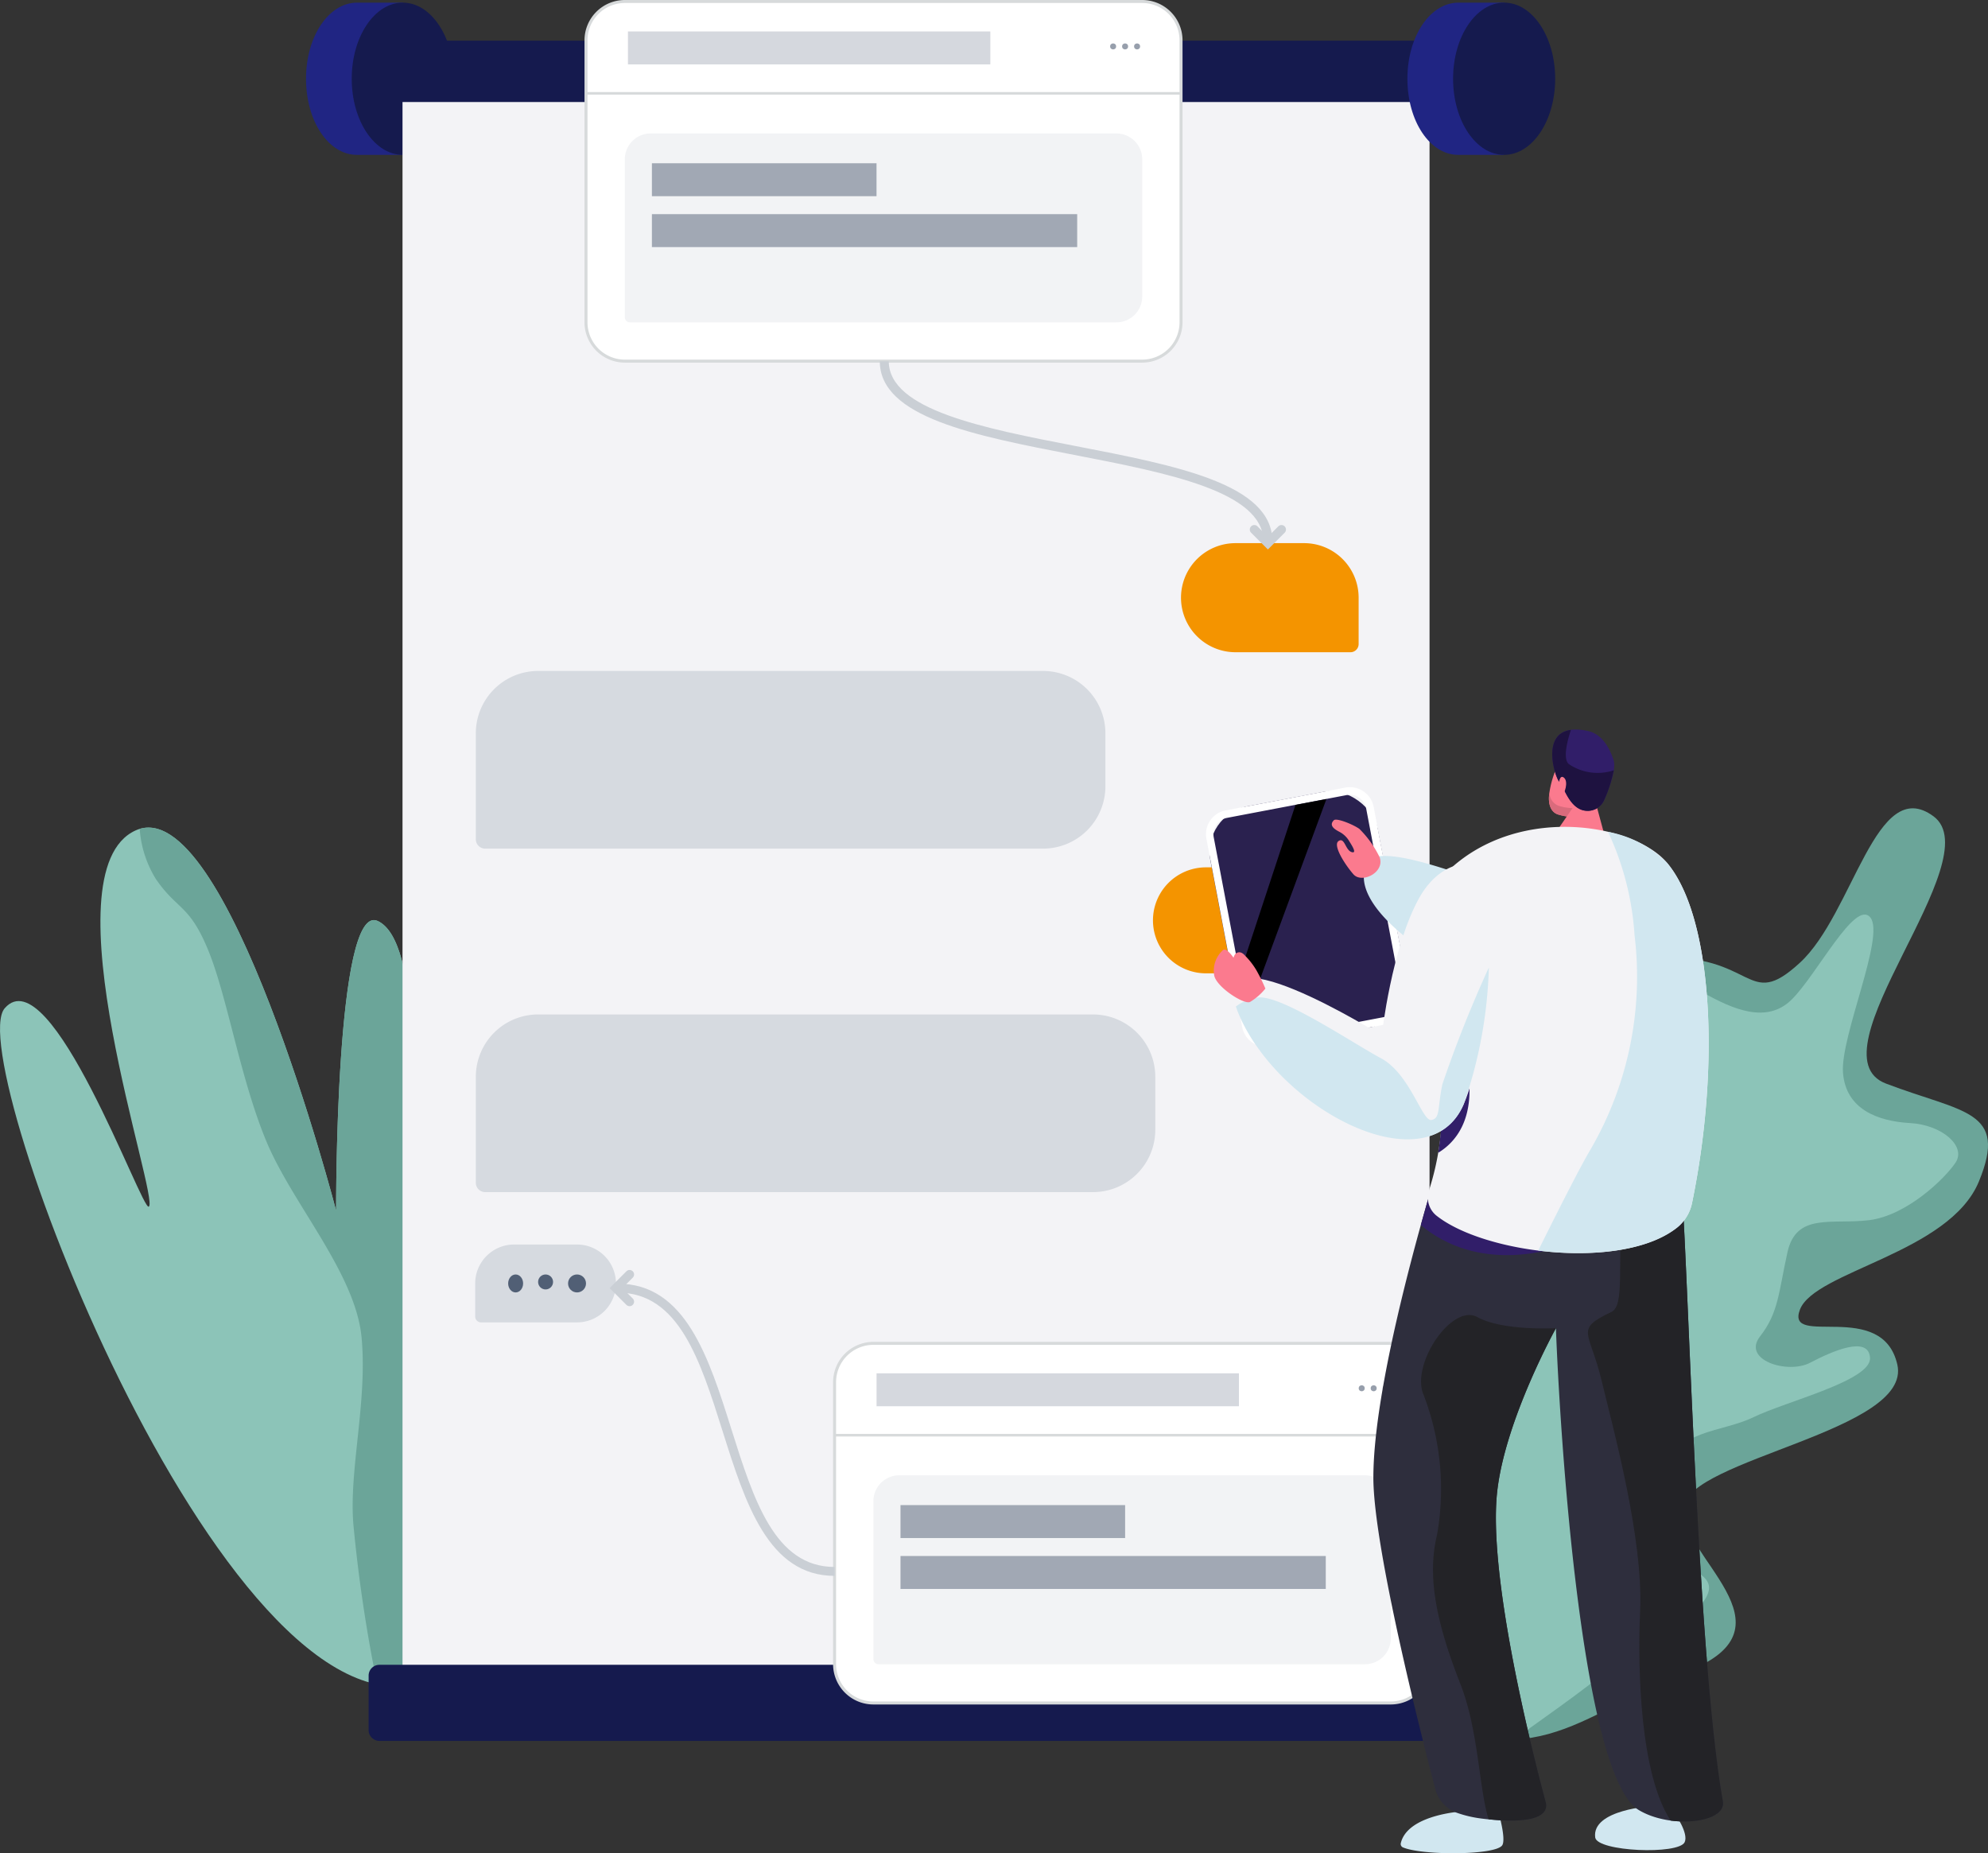 <svg xmlns="http://www.w3.org/2000/svg" xmlns:xlink="http://www.w3.org/1999/xlink" width="139.466" height="130" viewBox="0 0 139.466 130"><rect x="0" y="0" width="139.466" height="130" fill="#333333" stroke="none"/><defs><style>.a{fill:#8cc4b8;}.b{fill:#6ba599;}.c{fill:#202583;}.d{fill:#151a4e;}.e{fill:#f3f3f6;}.f{fill:#f49400;}.g{fill:#d6dae0;}.h{fill:#515f75;}.i{fill:#fff;}.j{fill:#d7dadb;}.k{fill:#f2f3f5;}.l,.n{fill:#979fac;}.m{fill:#505e74;opacity:0.5;}.m,.n{isolation:isolate;}.n{opacity:0.4;}.o{fill:#cacfd5;}.p{fill:#d1e7f0;}.q{fill:#2a214f;}.r{fill:url(#a);}.s{fill:#fb7a8e;}.t{fill:#d96b7c;}.u{fill:#311e69;}.v{fill:#1e1240;}.w{fill:#2e2e3d;}.x{fill:#232327;}</style><linearGradient id="a" x1="-6.909" y1="6.651" x2="-6.847" y2="6.651" gradientUnits="objectBoundingBox"><stop offset="0" stop-color="gray"/><stop offset="0.093" stop-color="#6f6f6f"/><stop offset="0.388" stop-color="#3f3f3f"/><stop offset="0.648" stop-color="#1c1c1c"/><stop offset="0.86" stop-color="#070707"/><stop offset="1"/></linearGradient></defs><g transform="translate(-241.728 -25.628)"><g transform="translate(241.728 25.628)"><g transform="translate(0 58.051)"><path class="a" d="M272.194,361.6s5.734-18.859,4.628-26.247-7.44,7.065-6.66-3.658,1.059-21.831-1.934-23.217-2.92,20.314-2.92,20.314-7.677-29.56-14.066-26.668,1.734,25.9.922,26.393c-.488.3-6.891-17.624-10.106-13.918C238.981,318.144,258.152,368.071,272.194,361.6Z" transform="translate(-241.728 -301.924)"/><path class="b" d="M305.072,308.485c-2.993-1.385-2.92,20.314-2.92,20.314s-7.45-28.684-13.78-26.775a7.717,7.717,0,0,0,1.131,3.511c1.519,2.212,2.353,1.762,3.688,5.03s2.239,8.986,4.071,13.384,6.264,9.26,6.678,13.769-.9,9.311-.576,13.106a105.385,105.385,0,0,0,1.672,11.212,6.275,6.275,0,0,0,4-.43s5.734-18.859,4.628-26.247-7.44,7.065-6.66-3.658S308.066,309.87,305.072,308.485Z" transform="translate(-278.572 -301.931)"/></g><g transform="translate(91.891 56.697)"><path class="b" d="M684.418,357.777s-7.778-8.608-4.55-11.706,8.692-.31,9.861-2.8-4.139-14.375,1.584-15.418,9.52-2.081,11.378-5.355-6.557-16.238.581-16.549,6.405,3.839,10.18.376,5.335-13.282,9.386-10.279-8.749,16.682-3.337,18.746,8.593,1.836,6.518,6.87-11.542,6.287-12.558,8.995,5.794-.789,6.838,3.855-14.618,6.606-15,9.994,8.192,8.388.321,11.49S694.439,364.085,684.418,357.777Z" transform="translate(-679.083 -295.479)"/><path class="a" d="M728.153,362.394c-1.566.82-4.809-.187-3.505-1.854s1.3-3.11,1.92-5.9,3.09-1.933,5.719-2.248,5.323-2.907,6.077-4.045-.934-2.641-3.2-2.768-4.5-.968-4.7-3.524,2.981-9.607,1.915-10.9-3.741,4.012-5.521,5.766-4.2.607-6.069-.411-3.061-.375-4.848,1,2.715,7.426,2.857,11.655-1.436,5.964-3.925,5.671-1.591.929-3.843,2.848-3.771.042-6.205,1.515,1.809,10.381,1.136,12.981-1.866,2.456-5.32,1.794-3.328,1.072-3.814,4.041c-.378,2.308,1.535,6.526,2.407,8.293,3.312,1.949,5.872,2.61,8.134,2.517,2.646-1.9,6.4-4.5,7.271-5.565,1.373-1.68,3.425-1.219,5.613-3.6s-.546-2.486-2.191-3.978-1.591-2.4-.408-5.536,4.252-2.826,6.54-3.939,8.26-2.56,8.166-4.156S729.718,361.573,728.153,362.394Z" transform="translate(-693.061 -323.497)"/></g><g transform="translate(21.47 0)"><g transform="translate(0 0.185)"><path class="c" d="M350.67,37.187l.065-10.678h-3.241c-1.978,0-3.579,2.352-3.579,5.339s1.587,5.339,3.565,5.339Z" transform="translate(-343.916 -26.509)"/><g transform="translate(3.205 0)"><ellipse class="d" cx="3.581" cy="5.339" rx="3.581" ry="5.339"/></g></g><g transform="translate(4.391 2.854)"><path class="d" d="M365.572,39.214h76.737a.758.758,0,0,1,.758.758v3.822a.758.758,0,0,1-.758.758H365.572a.758.758,0,0,1-.758-.758h0V39.972a.758.758,0,0,1,.758-.758Z" transform="translate(-364.814 -39.214)"/></g><g transform="translate(6.768 7.157)"><rect class="e" width="72.05" height="112.294"/></g><g transform="translate(77.265 0.185)"><path class="c" d="M718.417,37.187l.065-10.678H715.24c-1.978,0-3.578,2.352-3.578,5.339s1.587,5.339,3.564,5.339Z" transform="translate(-711.662 -26.509)"/><g transform="translate(3.205 0)"><ellipse class="d" cx="3.581" cy="5.339" rx="3.581" ry="5.339"/></g></g><g transform="translate(4.391 116.781)"><path class="d" d="M365.572,581.451h76.737a.758.758,0,0,1,.758.758v3.822a.758.758,0,0,1-.758.758H365.572a.758.758,0,0,1-.758-.758h0v-3.822a.758.758,0,0,1,.758-.758Z" transform="translate(-364.814 -581.451)"/></g><g transform="translate(61.382 38.1)"><path class="f" d="M639.891,206.968H644.7a3.826,3.826,0,0,1,3.826,3.826h0v3.252a.574.574,0,0,1-.574.574h-8.061a3.826,3.826,0,1,1,0-7.652Z" transform="translate(-636.065 -206.968)"/></g><g transform="translate(59.415 60.84)"><path class="f" d="M630.422,315.2h7a3.717,3.717,0,0,1,3.717,3.717h0v3.159a.558.558,0,0,1-.558.558H630.422a3.717,3.717,0,1,1,0-7.434Z" transform="translate(-626.705 -315.198)"/></g><g transform="translate(11.911 47.066)"><path class="g" d="M404.979,249.638H440.4a4.373,4.373,0,0,1,4.373,4.373v3.716A4.373,4.373,0,0,1,440.4,262.1H401.262a.656.656,0,0,1-.656-.656v-7.434a4.373,4.373,0,0,1,4.373-4.373Z" transform="translate(-400.606 -249.638)"/></g><g transform="translate(11.911 71.161)"><path class="g" d="M404.979,364.318H443.9a4.373,4.373,0,0,1,4.373,4.373v3.716a4.373,4.373,0,0,1-4.373,4.373H401.262a.656.656,0,0,1-.656-.656v-7.434a4.373,4.373,0,0,1,4.373-4.373Z" transform="translate(-400.606 -364.318)"/></g><g transform="translate(11.867 87.299)"><path class="g" d="M403.127,441.128h4.412a2.731,2.731,0,0,1,2.731,2.731h0a2.731,2.731,0,0,1-2.731,2.731h-6.734a.41.41,0,0,1-.41-.41h0v-2.322A2.731,2.731,0,0,1,403.127,441.128Z" transform="translate(-400.396 -441.128)"/></g><g transform="translate(14.179 89.4)"><ellipse class="h" cx="0.525" cy="0.63" rx="0.525" ry="0.63"/><circle class="h" cx="0.525" cy="0.525" r="0.525" transform="translate(2.101)"/><circle class="h" cx="0.63" cy="0.63" r="0.63" transform="translate(4.202)"/></g><g transform="translate(19.537)"><path class="i" d="M440.124,26.128h36.3a2.722,2.722,0,0,1,2.722,2.722h0V48.632a2.722,2.722,0,0,1-2.722,2.722h-36.3a2.722,2.722,0,0,1-2.722-2.722h0V28.85A2.722,2.722,0,0,1,440.124,26.128Z" transform="translate(-437.297 -26.023)"/><path class="j" d="M476.027,51.065h-36.3a2.831,2.831,0,0,1-2.827-2.827V28.455a2.831,2.831,0,0,1,2.827-2.827h36.3a2.831,2.831,0,0,1,2.827,2.827V48.237A2.831,2.831,0,0,1,476.027,51.065Zm-36.3-25.227a2.62,2.62,0,0,0-2.617,2.617V48.237a2.62,2.62,0,0,0,2.617,2.617h36.3a2.62,2.62,0,0,0,2.617-2.617V28.455a2.62,2.62,0,0,0-2.617-2.617Z" transform="translate(-436.902 -25.628)"/><path class="j" d="M437.4,56.361h41.742v.182H437.4Z" transform="translate(-437.297 -49.904)"/><path class="k" d="M452.174,70.181h32.668A1.815,1.815,0,0,1,486.656,72h0v9.619a1.815,1.815,0,0,1-1.815,1.815H450.722a.363.363,0,0,1-.363-.363h0V72A1.815,1.815,0,0,1,452.174,70.181Z" transform="translate(-447.532 -60.82)"/><g transform="translate(36.873 3.046)"><circle class="l" cx="0.21" cy="0.21" r="0.21" transform="translate(1.681)"/><circle class="l" cx="0.21" cy="0.21" r="0.21"/><circle class="l" cx="0.21" cy="0.21" r="0.21" transform="translate(0.84)"/></g><rect class="m" width="29.835" height="2.311" transform="translate(4.727 15.022)"/><rect class="m" width="15.758" height="2.311" transform="translate(4.727 11.451)"/><rect class="n" width="25.423" height="2.311" transform="translate(3.046 2.206)"/></g><g transform="translate(36.976 94.127)"><path class="i" d="M523.124,474.128h36.3a2.722,2.722,0,0,1,2.722,2.722h0v19.782a2.722,2.722,0,0,1-2.722,2.722h-36.3a2.722,2.722,0,0,1-2.722-2.722h0V476.85A2.722,2.722,0,0,1,523.124,474.128Z" transform="translate(-520.297 -474.023)"/><path class="j" d="M559.027,499.065h-36.3a2.831,2.831,0,0,1-2.827-2.827V476.455a2.831,2.831,0,0,1,2.827-2.827h36.3a2.831,2.831,0,0,1,2.827,2.827v19.782A2.831,2.831,0,0,1,559.027,499.065Zm-36.3-25.227a2.62,2.62,0,0,0-2.617,2.617v19.782a2.62,2.62,0,0,0,2.617,2.617h36.3a2.62,2.62,0,0,0,2.617-2.617V476.455a2.62,2.62,0,0,0-2.617-2.617Z" transform="translate(-519.902 -473.628)"/><path class="j" d="M520.4,504.361h41.742v.182H520.4Z" transform="translate(-520.297 -497.904)"/><path class="k" d="M535.174,518.181h32.668A1.815,1.815,0,0,1,569.656,520h0v9.619a1.815,1.815,0,0,1-1.815,1.815H533.722a.363.363,0,0,1-.363-.363h0V520A1.815,1.815,0,0,1,535.174,518.181Z" transform="translate(-530.532 -508.82)"/><g transform="translate(36.873 3.046)"><circle class="l" cx="0.21" cy="0.21" r="0.21" transform="translate(1.681)"/><circle class="l" cx="0.21" cy="0.21" r="0.21"/><circle class="l" cx="0.21" cy="0.21" r="0.21" transform="translate(0.84)"/></g><rect class="m" width="29.835" height="2.311" transform="translate(4.727 15.022)"/><rect class="m" width="15.758" height="2.311" transform="translate(4.727 11.451)"/><rect class="n" width="25.423" height="2.311" transform="translate(3.047 2.206)"/></g><g transform="translate(40.251 25.337)"><path class="o" d="M660.3,202.64l-1.177-1.177a.315.315,0,1,1,.446-.446l.731.731.731-.731a.315.315,0,0,1,.446.446Z" transform="translate(-633.074 -189.432)"/><path class="o" d="M563.031,158.858h-.63c0-3.5-6.747-4.8-13.272-6.063-7.014-1.356-13.639-2.638-13.639-6.574h.63c0,3.416,6.674,4.707,13.128,5.956C556.336,153.548,563.031,154.842,563.031,158.858Z" transform="translate(-535.49 -146.221)"/></g><g transform="translate(21.297 89.085)"><path class="o" d="M446.681,452.166a.314.314,0,0,1-.223-.092l-1.177-1.177,1.177-1.177a.315.315,0,1,1,.446.446l-.731.731.731.731a.315.315,0,0,1-.223.538Z" transform="translate(-445.281 -449.627)"/><path class="o" d="M463.214,474.672c-4.657,0-6.276-5.136-7.842-10.1-1.584-5.024-3.08-9.769-7.37-9.769v-.63c4.752,0,6.388,5.19,7.971,10.21,1.567,4.969,3.046,9.663,7.241,9.663Z" transform="translate(-447.43 -453.214)"/></g></g><g transform="translate(84.309 51.178)"><path class="p" d="M778.324,625.25l-.161-.7,1.526-.191.2,1.415s.983,1.371.693,2.009c-.409.9-6.152.666-6.278-.332C774.051,625.487,778.324,625.25,778.324,625.25Z" transform="translate(-746.704 -549.74)"/><g transform="translate(0 3.76)"><rect class="q" width="11.942" height="16.849" rx="3.264" transform="translate(0 2.23) rotate(-10.762)"/><path class="i" d="M645.617,290.689a1.143,1.143,0,0,1,.231-.069l8.4-1.6a1.166,1.166,0,0,1,1.364.927h0l2.513,13.219a1.167,1.167,0,0,1-.928,1.364l-8.4,1.6a1.166,1.166,0,0,1-1.363-.928h0l-2.513-13.218a1.169,1.169,0,0,1,.7-1.3m-.2-.49a1.7,1.7,0,0,0-1.015,1.884l2.513,13.219a1.7,1.7,0,0,0,1.984,1.35h0l8.4-1.6a1.728,1.728,0,0,0,.334-.1,1.7,1.7,0,0,0,1.016-1.884l-2.513-13.218a1.7,1.7,0,0,0-1.984-1.35h0l-8.4,1.6a1.732,1.732,0,0,0-.335.1Z" transform="translate(-644.082 -288.186)"/><path class="r" d="M659.577,292.8l-3.913,11.868.53,2.785,5.553-15.065Z" transform="translate(-653.003 -291.275)"/></g><path class="s" d="M761.763,278.119l.423,2a1.247,1.247,0,0,1-1.041,1.394,3.448,3.448,0,0,1-1.524-.105c-.545-.126-.771-.687-.692-1.411a6.809,6.809,0,0,1,.68-2.212C760.107,276.792,761.391,276.835,761.763,278.119Z" transform="translate(-734.56 -275.436)"/><path class="t" d="M762.187,290.286l-.014-.067a1.244,1.244,0,0,1-.99.85,3.456,3.456,0,0,1-1.524-.1.98.98,0,0,1-.7-1c-.01.067-.019.134-.027.2-.078.723.147,1.284.692,1.411a3.448,3.448,0,0,0,1.523.105A1.247,1.247,0,0,0,762.187,290.286Z" transform="translate(-734.561 -285.603)"/><path class="s" d="M764.018,288.492l.932,3.447c-.94,1.356-3.636.035-3.338-.431l1.727-2.518Z" transform="translate(-736.673 -284.441)"/><path class="u" d="M762.4,274.9a1.261,1.261,0,0,0,1.263-.742c.357-.842.871-2.19.657-2.824-.193-.57-.67-1.775-1.78-2.021-3.712-.821-2.3,3.33-2.017,3.552S761.2,274.815,762.4,274.9Z" transform="translate(-735.434 -269.21)"/><path class="v" d="M761.335,269.32c-.217.647-.588,1.976-.166,2.385a3.6,3.6,0,0,0,3.171.448,9.7,9.7,0,0,1-.677,2.1,1.261,1.261,0,0,1-1.263.742c-1.195-.091-1.589-1.812-1.877-2.035C760.273,272.764,759.179,269.6,761.335,269.32Z" transform="translate(-735.437 -269.297)"/><path class="s" d="M762.185,285.523s.044-.74.37-.466.042,1.152-.137,1.206S762.169,285.894,762.185,285.523Z" transform="translate(-737.142 -281.679)"/><path class="p" d="M713.682,627.761h0a.26.26,0,0,1,.189-.316.25.25,0,0,1,.063-.008l2.03-.006a.26.26,0,0,1,.234.375s.68,2.233.327,2.651c-.584.689-5.629.686-6.947.122a.259.259,0,0,1-.149-.3c.4-1.676,3.117-2.1,4.031-2.2a.26.26,0,0,0,.229-.286A.242.242,0,0,0,713.682,627.761Z" transform="translate(-695.466 -552.168)"/><path class="w" d="M705.45,398.027s9.1-.782,9.1-1.129c3.481,0,4.469-.723,5.846-.84a7.737,7.737,0,0,1,1.428,4.159c.544,4.637,1.095,33.624,3,44.372.269,1.52-3.68,1.954-5.913.6-4.028-2.449-5.535-26.612-5.8-33.789,0,0-3.538,6.369-4.116,11.417-.651,5.673,2.185,17.3,3.393,21.809.287,1.072-1.1,1.593-4.521,1.165a8.3,8.3,0,0,1-1.686-.395,2.415,2.415,0,0,1-1.537-1.681c-1.021-3.906-4.34-16.982-4.34-21.844C700.306,413.958,705.45,398.027,705.45,398.027Z" transform="translate(-688.266 -369.406)"/><path class="u" d="M716.861,421.826c-.222.758-.466,1.612-.72,2.531,1.553,1.318,4.84,3.116,10.195,1.415C732.709,423.746,721.65,420.823,716.861,421.826Z" transform="translate(-700.774 -389.6)"/><path class="p" d="M716.006,319.26a2.488,2.488,0,0,0-1.7-4.427,16.129,16.129,0,0,1-5.08-.231c-3.065-1.018-10.872-4.382-11.838-2.76-1.982,3.33,6.767,8.78,12.108,9.8C711.708,322.068,714.038,320.841,716.006,319.26Z" transform="translate(-685.733 -302.542)"/><path class="x" d="M781.413,454.961c-1.9-10.747-2.456-39.734-3-44.372-.064-.543-.142-1-.227-1.4-1.867.765-3.729,2.024-3.866,4.029-.283,4.1.2,6.959-.707,7.4-2.641,1.272-1.555,1.3-.706,4.829s2.935,11.1,2.7,16.187c-.186,4.088.008,11.463,2.147,14.677C779.686,456.567,781.6,456.035,781.413,454.961Z" transform="translate(-744.856 -379.779)"/><path class="e" d="M717.959,328.939a1.633,1.633,0,0,1-.489-1.77c2.93-9.049-1.994-18.261.207-21.137,4.739-6.193,14.015-4.776,16.493-1.813,3.223,3.852,3.721,14.274,1.75,23.843a2.964,2.964,0,0,1-1.021,1.712C731.105,332.833,721.36,331.674,717.959,328.939Z" transform="translate(-701.524 -294.867)"/><path class="u" d="M721.946,380.939c1.157-.7,2.651-2.319,2.064-5.9-.282-1.721-1.105-2.181-1.987-1.871A27.337,27.337,0,0,1,721.946,380.939Z" transform="translate(-705.359 -351.254)"/><path class="e" d="M670.755,314.652c1.333,1.809.806,11.988-1.072,16.378-2.453,5.739-12.752.553-15.726-6.18s9.972,1.364,9.972,1.364.692-6.177,2.63-9.651C667.94,314.093,670.112,313.78,670.755,314.652Z" transform="translate(-651.305 -304.756)"/><path class="p" d="M654.654,352.043a7.2,7.2,0,0,1-.259-.672,3.311,3.311,0,0,1,1.438-.609c1.509-.379,6.719,3.159,8.745,4.244s2.884,4.43,3.527,4.328.428-.854.775-2.506a86.881,86.881,0,0,1,3.261-8.191,31.678,31.678,0,0,1-1.763,9.586C667.927,363.962,657.628,358.776,654.654,352.043Z" transform="translate(-652.001 -331.948)"/><path class="s" d="M689.782,301.946a7.262,7.262,0,0,0-1.425-2c-.467-.33-1.61-.784-1.79-.609-.421.411.181.7.4.821a1.722,1.722,0,0,1,.656.613c.136.231.627.938.185.8s-.483-1.064-.913-.773.467,1.676,1.046,2.335S690.141,303.019,689.782,301.946Z" transform="translate(-677.299 -292.979)"/><path class="x" d="M720.173,464.822c-1.791-.99-4.708,3.345-3.767,5.465a18.456,18.456,0,0,1,.94,9.8c-.754,3.063.047,6.408,1.649,10.506,1.262,3.227,1.3,7.359,1.967,9.455,3.04.312,4.273-.208,4-1.223-1.208-4.509-4.045-16.136-3.393-21.809.579-5.048,4.116-11.417,4.116-11.417S721.964,465.811,720.173,464.822Z" transform="translate(-700.839 -423.609)"/><path class="p" d="M764.383,305.533a7.821,7.821,0,0,0-4.146-2.18,20.025,20.025,0,0,1,1.858,7.231,24.12,24.12,0,0,1-3.061,15.006c-.751,1.246-2.513,4.752-3.695,7.135,3.686.461,7.655.069,9.773-1.637a2.964,2.964,0,0,0,1.021-1.712C768.1,319.807,767.605,309.385,764.383,305.533Z" transform="translate(-731.736 -296.179)"/><path class="s" d="M650.613,345.4a12.343,12.343,0,0,0-.639-1.3,5.159,5.159,0,0,0-.768-.991c-.3-.353-.52-.257-.638-.191s-.193.315-.193.315-.439-.669-.708-.556a1.93,1.93,0,0,0-.639,1.83c.2.813,2.057,2.011,2.5,1.836A4.08,4.08,0,0,0,650.613,345.4Z" transform="translate(-646.15 -327.232)"/></g></g></g></svg>